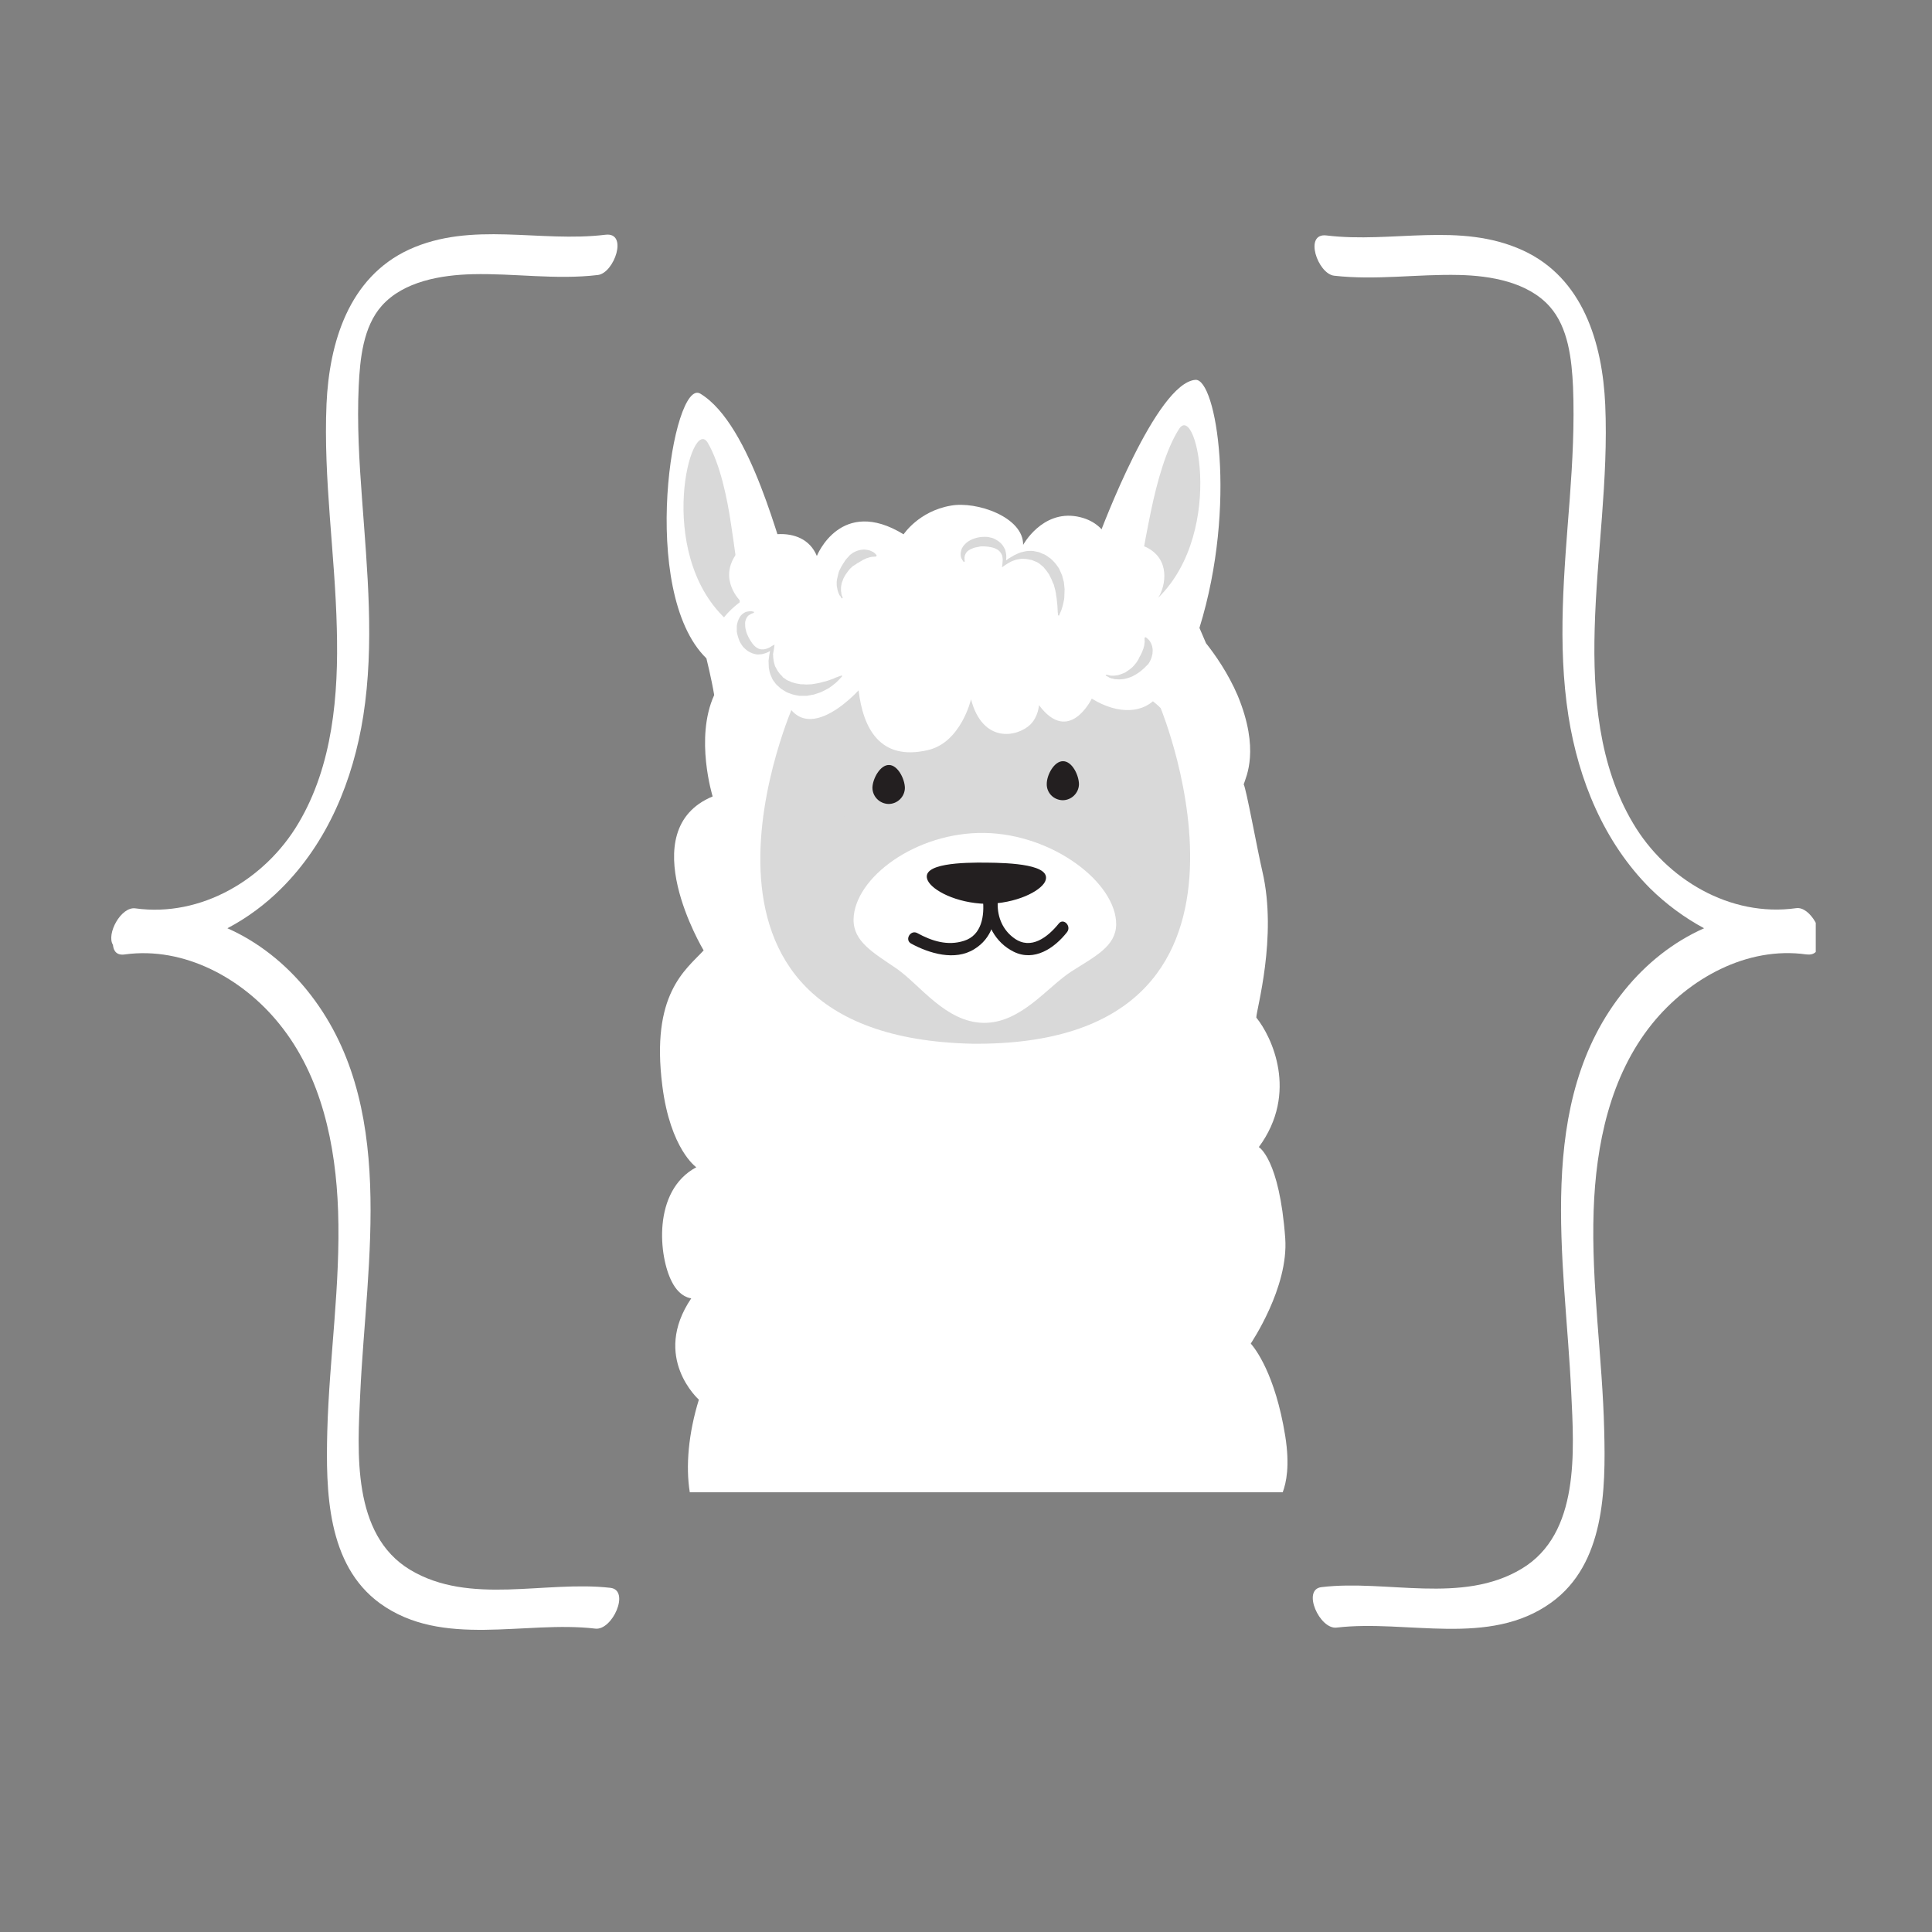 <svg xmlns="http://www.w3.org/2000/svg" xmlns:xlink="http://www.w3.org/1999/xlink" width="40" zoomAndPan="magnify" viewBox="0 0 30 30" height="40" preserveAspectRatio="xMidYMid meet" version="1.0"><rect x="0" y="0" width="30" height="30" fill="#808080" stroke="none"/><defs><clipPath id="aa6f2a77d1"><path d="M 10.039 5.75 L 20 5.75 L 20 23.172 L 10.039 23.172 Z M 10.039 5.75 " clip-rule="nonzero"/></clipPath><clipPath id="7e9ac0fd8b"><path d="M 10.039 6 L 12 6 L 12 10 L 10.039 10 Z M 10.039 6 " clip-rule="nonzero"/></clipPath><clipPath id="d173647175"><path d="M 1.648 3.43 L 9.633 3.43 L 9.633 25.93 L 1.648 25.93 Z M 1.648 3.43 " clip-rule="nonzero"/></clipPath><clipPath id="c89cc36f22"><path d="M 20.355 3.434 L 28.195 3.434 L 28.195 25.934 L 20.355 25.934 Z M 20.355 3.434 " clip-rule="nonzero"/></clipPath></defs><g clip-path="url(#aa6f2a77d1)"><path fill="#ffffff" d="M 10.285 16.863 C 10.41 17.848 10.812 18.125 10.812 18.125 C 10.125 18.492 10.23 19.52 10.434 19.906 C 10.559 20.152 10.734 20.16 10.734 20.16 C 10.113 21.078 10.852 21.734 10.852 21.734 C 10.691 22.254 10.645 22.766 10.711 23.172 L 19.918 23.172 C 19.973 23.023 20.031 22.762 19.957 22.297 C 19.801 21.332 19.488 20.938 19.422 20.863 C 19.422 20.859 20.012 19.996 19.957 19.227 C 19.867 17.992 19.547 17.812 19.547 17.812 C 20.168 16.969 19.746 16.094 19.508 15.801 C 19.504 15.695 19.84 14.551 19.602 13.531 C 19.523 13.191 19.348 12.23 19.312 12.18 C 19.348 12.062 19.566 11.641 19.219 10.801 C 19.07 10.453 18.867 10.164 18.727 9.988 C 18.664 9.84 18.625 9.75 18.625 9.75 C 19.215 7.84 18.887 5.875 18.562 5.898 C 17.953 5.949 17.109 8.207 17.051 8.359 C 17.027 8.418 16.391 8.465 15.68 8.516 C 15.02 8.465 14.344 8.43 13.992 8.484 C 13.551 8.555 13.176 8.688 12.867 8.832 C 12.441 8.891 12.285 8.902 12.258 8.852 C 12.121 8.57 11.676 6.598 10.875 6.113 C 10.449 5.852 9.906 9.188 10.969 10.223 C 10.969 10.223 11.047 10.535 11.09 10.793 C 10.785 11.461 11.066 12.367 11.066 12.367 C 9.805 12.891 10.926 14.758 10.926 14.758 C 10.645 15.062 10.102 15.434 10.285 16.863 " fill-opacity="1" fill-rule="nonzero"/></g><g clip-path="url(#7e9ac0fd8b)"><path fill="#d9d9d9" d="M 10.992 6.879 C 10.734 6.43 10.164 8.566 11.266 9.609 C 11.539 9.863 11.547 9.426 11.355 8.164 C 11.293 7.73 11.18 7.203 10.992 6.879 " fill-opacity="1" fill-rule="nonzero"/></g><path fill="#d9d9d9" d="M 18.309 6.66 C 18.59 6.227 19.047 8.391 17.887 9.371 C 17.602 9.609 17.617 9.172 17.875 7.922 C 17.965 7.492 18.105 6.977 18.309 6.66 " fill-opacity="1" fill-rule="nonzero"/><path fill="#d9d9d9" d="M 18.023 10.996 C 17.312 10.262 15.188 10.438 15.188 10.438 C 15.188 10.438 13.07 10.195 12.336 10.91 C 12.336 10.91 10.012 16.094 15.098 16.207 C 20.188 16.254 18.023 10.996 18.023 10.996 " fill-opacity="1" fill-rule="nonzero"/><path fill="#d9d9d9" d="M 17.406 12.582 C 17.82 12.582 18.156 12.816 18.156 13.105 C 18.156 13.391 17.82 13.625 17.406 13.625 C 16.988 13.625 16.652 13.391 16.652 13.105 C 16.652 12.816 16.988 12.582 17.406 12.582 " fill-opacity="1" fill-rule="nonzero"/><path fill="#d9d9d9" d="M 13.012 12.672 C 13.426 12.672 13.766 12.902 13.766 13.191 C 13.766 13.48 13.426 13.715 13.012 13.715 C 12.598 13.715 12.258 13.48 12.258 13.191 C 12.258 12.902 12.598 12.672 13.012 12.672 " fill-opacity="1" fill-rule="nonzero"/><path fill="#231f20" d="M 16.754 12.18 C 16.75 12.316 16.637 12.426 16.5 12.426 C 16.359 12.422 16.25 12.309 16.254 12.172 C 16.254 12.031 16.371 11.816 16.508 11.82 C 16.648 11.82 16.754 12.039 16.754 12.18 " fill-opacity="1" fill-rule="nonzero"/><path fill="#231f20" d="M 14.051 12.238 C 14.047 12.375 13.934 12.484 13.797 12.484 C 13.656 12.48 13.547 12.367 13.547 12.23 C 13.551 12.09 13.668 11.875 13.805 11.879 C 13.941 11.879 14.051 12.098 14.051 12.238 " fill-opacity="1" fill-rule="nonzero"/><path fill="#ffffff" d="M 17.332 14.359 C 17.34 13.711 16.348 12.949 15.285 12.934 C 14.223 12.918 13.266 13.629 13.254 14.277 C 13.25 14.621 13.559 14.793 13.926 15.043 C 14.293 15.301 14.684 15.871 15.27 15.883 C 15.855 15.891 16.262 15.324 16.641 15.082 C 17.008 14.848 17.324 14.695 17.332 14.359 " fill-opacity="1" fill-rule="nonzero"/><path fill="#ffffff" d="M 18.406 9.676 C 18.383 9.457 18.207 9.266 17.988 9.277 C 18.102 9.094 18.176 8.68 17.797 8.496 C 17.559 8.383 17.281 8.59 17.281 8.59 C 17.281 8.59 17.238 8.113 16.723 8.02 C 16.18 7.922 15.887 8.461 15.887 8.461 C 15.895 8.031 15.164 7.777 14.762 7.852 C 14.266 7.938 14.031 8.297 14.031 8.297 C 13.055 7.699 12.684 8.633 12.684 8.633 C 12.469 8.109 11.691 8.27 11.445 8.586 C 11.137 8.996 11.504 9.34 11.504 9.34 C 11.504 9.34 10.832 9.797 11.125 10.324 C 11.457 10.926 12.094 10.555 12.094 10.555 C 12.344 11.824 13.332 10.719 13.332 10.719 C 13.402 11.309 13.664 11.82 14.406 11.648 C 14.922 11.531 15.078 10.859 15.078 10.859 C 15.258 11.547 15.793 11.449 16 11.25 C 16.125 11.125 16.133 10.949 16.133 10.949 C 16.602 11.578 16.953 10.848 16.953 10.848 C 17.363 11.102 17.773 11.082 17.98 10.805 C 18.102 10.648 18.133 10.473 18.074 10.184 C 18.246 10.133 18.438 9.988 18.406 9.676 " fill-opacity="1" fill-rule="nonzero"/><path fill="#d9d9d9" d="M 11.707 9.516 C 11.684 9.523 11.66 9.531 11.645 9.543 C 11.629 9.551 11.613 9.562 11.605 9.578 C 11.594 9.59 11.586 9.605 11.582 9.621 C 11.574 9.641 11.57 9.656 11.57 9.672 C 11.57 9.711 11.57 9.746 11.582 9.785 C 11.586 9.805 11.59 9.82 11.598 9.84 C 11.605 9.855 11.613 9.875 11.621 9.891 C 11.656 9.957 11.695 10.023 11.758 10.062 C 11.773 10.07 11.789 10.078 11.809 10.082 C 11.824 10.082 11.844 10.086 11.867 10.082 C 11.883 10.078 11.906 10.074 11.922 10.066 C 11.945 10.059 11.961 10.047 11.98 10.035 L 12.027 10.008 L 12.02 10.062 C 12.016 10.094 12.008 10.125 12.004 10.156 C 12.004 10.191 12.008 10.223 12.012 10.254 C 12.016 10.285 12.027 10.312 12.035 10.344 C 12.051 10.371 12.062 10.398 12.078 10.422 C 12.098 10.445 12.109 10.469 12.133 10.488 C 12.141 10.496 12.152 10.508 12.16 10.52 C 12.172 10.527 12.184 10.535 12.195 10.543 C 12.215 10.562 12.242 10.57 12.27 10.582 C 12.293 10.598 12.32 10.598 12.348 10.609 C 12.375 10.617 12.402 10.617 12.43 10.625 C 12.461 10.625 12.488 10.625 12.52 10.629 C 12.547 10.629 12.578 10.625 12.605 10.625 L 12.699 10.609 C 12.73 10.605 12.758 10.594 12.789 10.586 C 12.82 10.582 12.852 10.57 12.883 10.559 C 12.914 10.547 12.945 10.539 12.973 10.523 C 13.004 10.512 13.035 10.5 13.07 10.488 L 13.078 10.5 C 13.055 10.527 13.031 10.551 13.008 10.574 C 12.984 10.602 12.953 10.621 12.926 10.645 C 12.898 10.664 12.871 10.688 12.836 10.703 C 12.805 10.719 12.773 10.738 12.742 10.75 C 12.707 10.762 12.672 10.773 12.637 10.785 C 12.602 10.793 12.562 10.797 12.527 10.805 C 12.488 10.805 12.449 10.805 12.414 10.805 C 12.375 10.797 12.336 10.793 12.301 10.781 C 12.262 10.766 12.227 10.758 12.191 10.734 C 12.156 10.715 12.125 10.695 12.098 10.668 C 12.082 10.652 12.066 10.641 12.051 10.625 L 12.016 10.578 C 11.992 10.551 11.98 10.512 11.965 10.477 C 11.949 10.441 11.945 10.402 11.938 10.367 C 11.938 10.328 11.934 10.293 11.934 10.258 C 11.941 10.223 11.941 10.188 11.949 10.152 C 11.957 10.117 11.961 10.082 11.969 10.051 L 12.008 10.074 C 11.969 10.102 11.93 10.129 11.879 10.145 C 11.855 10.152 11.832 10.16 11.805 10.16 C 11.777 10.164 11.75 10.164 11.723 10.156 C 11.668 10.145 11.617 10.117 11.578 10.082 C 11.559 10.066 11.539 10.047 11.523 10.023 C 11.508 10.004 11.496 9.98 11.484 9.957 C 11.465 9.91 11.449 9.859 11.441 9.809 C 11.441 9.781 11.441 9.754 11.441 9.727 C 11.441 9.703 11.449 9.676 11.457 9.648 C 11.465 9.625 11.477 9.598 11.492 9.574 C 11.508 9.551 11.531 9.531 11.555 9.516 C 11.578 9.5 11.605 9.496 11.633 9.492 C 11.645 9.492 11.66 9.492 11.672 9.492 L 11.707 9.5 L 11.707 9.516 " fill-opacity="1" fill-rule="nonzero"/><path fill="#d9d9d9" d="M 14.965 8.727 L 14.945 8.699 C 14.938 8.688 14.934 8.676 14.926 8.664 C 14.918 8.637 14.914 8.609 14.918 8.582 C 14.922 8.555 14.93 8.523 14.945 8.5 C 14.957 8.477 14.977 8.457 14.996 8.438 C 15.016 8.418 15.039 8.402 15.062 8.391 C 15.086 8.379 15.109 8.367 15.137 8.359 C 15.184 8.344 15.234 8.336 15.289 8.336 C 15.312 8.336 15.34 8.336 15.367 8.344 C 15.391 8.348 15.418 8.355 15.441 8.367 C 15.492 8.391 15.539 8.426 15.57 8.469 C 15.586 8.492 15.598 8.516 15.609 8.539 C 15.617 8.566 15.621 8.594 15.625 8.617 C 15.629 8.668 15.621 8.715 15.613 8.762 L 15.574 8.738 C 15.602 8.719 15.629 8.699 15.656 8.676 C 15.688 8.656 15.719 8.641 15.75 8.621 C 15.781 8.605 15.816 8.59 15.848 8.578 C 15.887 8.57 15.922 8.559 15.961 8.555 C 15.996 8.555 16.039 8.551 16.074 8.562 L 16.133 8.574 C 16.152 8.582 16.168 8.59 16.188 8.598 C 16.227 8.609 16.258 8.633 16.289 8.656 C 16.324 8.676 16.348 8.707 16.375 8.734 C 16.402 8.762 16.422 8.797 16.445 8.828 C 16.461 8.863 16.477 8.898 16.492 8.934 C 16.5 8.969 16.512 9.004 16.52 9.039 C 16.523 9.078 16.527 9.113 16.531 9.148 C 16.531 9.184 16.527 9.223 16.527 9.258 C 16.527 9.293 16.52 9.328 16.512 9.363 C 16.504 9.398 16.496 9.43 16.484 9.465 C 16.473 9.496 16.457 9.527 16.445 9.559 L 16.43 9.555 C 16.426 9.523 16.422 9.488 16.422 9.453 C 16.422 9.422 16.418 9.391 16.414 9.355 C 16.41 9.324 16.41 9.293 16.402 9.262 C 16.398 9.23 16.395 9.199 16.387 9.168 L 16.363 9.078 C 16.348 9.051 16.34 9.023 16.328 8.996 C 16.316 8.969 16.301 8.945 16.289 8.918 C 16.27 8.895 16.258 8.871 16.238 8.848 C 16.219 8.828 16.207 8.805 16.184 8.789 C 16.16 8.77 16.141 8.75 16.117 8.738 C 16.105 8.73 16.094 8.723 16.078 8.719 L 16.039 8.703 C 16.016 8.691 15.984 8.691 15.957 8.684 C 15.93 8.676 15.898 8.68 15.867 8.676 C 15.84 8.68 15.809 8.684 15.777 8.691 C 15.746 8.703 15.715 8.711 15.688 8.727 C 15.66 8.742 15.633 8.758 15.605 8.777 L 15.559 8.809 L 15.566 8.754 C 15.566 8.73 15.57 8.711 15.57 8.691 C 15.57 8.668 15.566 8.648 15.562 8.629 C 15.555 8.609 15.547 8.594 15.535 8.578 C 15.523 8.562 15.512 8.551 15.496 8.539 C 15.438 8.5 15.359 8.488 15.285 8.484 C 15.266 8.484 15.246 8.484 15.23 8.484 C 15.211 8.488 15.191 8.492 15.172 8.496 C 15.133 8.5 15.098 8.516 15.066 8.531 C 15.051 8.539 15.035 8.551 15.023 8.559 C 15.012 8.57 15 8.586 14.992 8.602 C 14.984 8.617 14.98 8.633 14.977 8.652 C 14.977 8.672 14.977 8.695 14.98 8.719 L 14.965 8.727 " fill-opacity="1" fill-rule="nonzero"/><path fill="#d9d9d9" d="M 17.176 10.477 C 17.176 10.477 17.191 10.48 17.219 10.484 C 17.234 10.492 17.254 10.492 17.27 10.492 C 17.281 10.492 17.289 10.492 17.301 10.492 C 17.309 10.492 17.32 10.488 17.332 10.488 C 17.355 10.488 17.379 10.477 17.406 10.469 C 17.43 10.461 17.457 10.449 17.48 10.438 C 17.504 10.418 17.531 10.406 17.551 10.387 C 17.578 10.367 17.598 10.348 17.617 10.324 C 17.637 10.301 17.656 10.277 17.668 10.254 C 17.676 10.242 17.684 10.227 17.688 10.215 C 17.695 10.203 17.699 10.191 17.707 10.18 C 17.719 10.16 17.727 10.137 17.738 10.117 C 17.742 10.094 17.758 10.074 17.758 10.055 C 17.762 10.047 17.766 10.035 17.766 10.027 C 17.77 10.016 17.77 10.008 17.77 10 C 17.773 9.98 17.777 9.965 17.773 9.949 C 17.773 9.922 17.773 9.902 17.773 9.902 L 17.789 9.895 C 17.789 9.895 17.805 9.902 17.828 9.926 C 17.844 9.938 17.855 9.957 17.867 9.977 C 17.879 10 17.891 10.027 17.895 10.059 C 17.902 10.09 17.898 10.121 17.895 10.156 C 17.887 10.191 17.879 10.227 17.859 10.262 C 17.852 10.277 17.844 10.293 17.832 10.309 C 17.82 10.32 17.805 10.336 17.793 10.348 C 17.766 10.379 17.738 10.398 17.707 10.426 C 17.68 10.445 17.648 10.469 17.617 10.484 C 17.586 10.504 17.551 10.516 17.52 10.527 C 17.484 10.535 17.453 10.547 17.422 10.547 C 17.391 10.551 17.363 10.551 17.336 10.547 C 17.32 10.547 17.309 10.547 17.297 10.543 C 17.285 10.539 17.273 10.535 17.262 10.535 C 17.238 10.527 17.223 10.523 17.211 10.512 C 17.184 10.5 17.168 10.488 17.168 10.488 L 17.176 10.477 " fill-opacity="1" fill-rule="nonzero"/><path fill="#d9d9d9" d="M 13.086 9.285 C 13.086 9.285 13.082 9.27 13.07 9.242 C 13.066 9.227 13.062 9.211 13.062 9.191 C 13.059 9.184 13.059 9.176 13.059 9.164 C 13.059 9.152 13.059 9.141 13.059 9.129 C 13.059 9.105 13.066 9.082 13.07 9.055 C 13.078 9.031 13.09 9.004 13.098 8.98 C 13.113 8.953 13.125 8.926 13.145 8.902 C 13.16 8.879 13.18 8.855 13.199 8.832 C 13.219 8.812 13.242 8.789 13.266 8.777 C 13.277 8.77 13.289 8.762 13.301 8.754 C 13.312 8.746 13.324 8.738 13.336 8.734 C 13.355 8.719 13.379 8.711 13.398 8.695 C 13.418 8.688 13.438 8.676 13.457 8.668 C 13.465 8.668 13.473 8.664 13.484 8.66 C 13.492 8.656 13.5 8.656 13.512 8.652 C 13.527 8.648 13.543 8.645 13.559 8.645 C 13.586 8.645 13.605 8.641 13.605 8.641 L 13.613 8.625 C 13.613 8.625 13.605 8.609 13.578 8.586 C 13.566 8.574 13.547 8.566 13.523 8.555 C 13.5 8.543 13.473 8.539 13.441 8.535 C 13.41 8.531 13.379 8.535 13.344 8.543 C 13.309 8.551 13.273 8.566 13.242 8.586 C 13.227 8.598 13.211 8.605 13.199 8.617 C 13.184 8.633 13.172 8.645 13.16 8.66 C 13.133 8.688 13.113 8.719 13.094 8.75 C 13.074 8.781 13.055 8.812 13.039 8.848 C 13.023 8.879 13.016 8.914 13.008 8.949 C 13 8.98 12.992 9.016 12.992 9.047 C 12.992 9.078 12.992 9.105 13 9.133 C 13.004 9.148 13.004 9.16 13.008 9.172 C 13.012 9.184 13.016 9.195 13.02 9.207 C 13.027 9.227 13.035 9.246 13.047 9.254 C 13.062 9.281 13.07 9.293 13.07 9.293 L 13.086 9.285 " fill-opacity="1" fill-rule="nonzero"/><path fill="#231f20" d="M 15.32 13.395 C 14.965 13.391 14.281 13.402 14.406 13.672 C 14.477 13.824 14.844 14.023 15.312 14.035 C 15.781 14.031 16.152 13.84 16.227 13.691 C 16.355 13.422 15.676 13.398 15.32 13.395 " fill-opacity="1" fill-rule="nonzero"/><path fill="#231f20" d="M 15.445 13.969 C 15.484 14.277 15.402 14.57 15.129 14.738 C 14.828 14.926 14.43 14.805 14.148 14.652 C 14.043 14.594 14.137 14.434 14.242 14.488 C 14.469 14.613 14.715 14.691 14.969 14.609 C 15.246 14.523 15.289 14.215 15.262 13.969 C 15.246 13.848 15.434 13.852 15.445 13.969 " fill-opacity="1" fill-rule="nonzero"/><path fill="#231f20" d="M 15.492 14.031 C 15.488 14.246 15.574 14.445 15.75 14.57 C 16.012 14.758 16.273 14.547 16.438 14.344 C 16.512 14.246 16.641 14.379 16.57 14.473 C 16.375 14.723 16.059 14.938 15.738 14.777 C 15.457 14.637 15.297 14.34 15.305 14.031 C 15.309 13.91 15.496 13.91 15.492 14.031 " fill-opacity="1" fill-rule="nonzero"/><g clip-path="url(#d173647175)"><path fill="#ffffff" d="M 9.48 24.656 C 8.465 24.539 7.297 24.934 6.367 24.375 C 5.461 23.828 5.551 22.543 5.594 21.633 C 5.688 19.582 6.184 17.125 4.766 15.375 C 4.43 14.961 4.008 14.625 3.531 14.414 C 3.836 14.254 4.121 14.043 4.367 13.797 C 5.09 13.078 5.484 12.113 5.641 11.117 C 5.816 9.996 5.703 8.863 5.621 7.738 C 5.578 7.16 5.543 6.578 5.57 5.996 C 5.59 5.578 5.637 5.074 5.93 4.746 C 6.27 4.367 6.852 4.27 7.336 4.258 C 7.988 4.242 8.633 4.348 9.285 4.27 C 9.539 4.238 9.758 3.602 9.402 3.645 C 8.379 3.77 7.328 3.43 6.352 3.875 C 5.414 4.309 5.113 5.32 5.07 6.273 C 5.02 7.441 5.203 8.602 5.23 9.762 C 5.258 10.789 5.168 11.887 4.633 12.785 C 4.117 13.656 3.121 14.246 2.102 14.105 C 1.879 14.074 1.648 14.504 1.754 14.672 C 1.762 14.77 1.816 14.84 1.941 14.82 C 2.863 14.695 3.77 15.195 4.336 15.898 C 4.996 16.711 5.215 17.785 5.25 18.805 C 5.289 19.949 5.113 21.086 5.082 22.223 C 5.059 23.148 5.074 24.297 5.902 24.898 C 6.871 25.598 8.152 25.16 9.242 25.289 C 9.508 25.324 9.789 24.695 9.48 24.656 Z M 9.48 24.656 " fill-opacity="1" fill-rule="nonzero"/></g><g clip-path="url(#c89cc36f22)"><path fill="#ffffff" d="M 20.52 24.645 C 21.531 24.523 22.699 24.918 23.629 24.359 C 24.535 23.816 24.441 22.531 24.398 21.621 C 24.305 19.574 23.812 17.117 25.227 15.375 C 25.562 14.961 25.984 14.625 26.461 14.414 C 26.156 14.25 25.871 14.039 25.625 13.797 C 24.906 13.078 24.512 12.113 24.355 11.121 C 24.18 10 24.289 8.871 24.375 7.746 C 24.418 7.168 24.449 6.586 24.426 6.008 C 24.406 5.586 24.355 5.086 24.062 4.758 C 23.723 4.379 23.145 4.281 22.66 4.27 C 22.008 4.254 21.367 4.355 20.715 4.281 C 20.461 4.25 20.242 3.613 20.598 3.656 C 21.617 3.781 22.668 3.441 23.645 3.887 C 24.582 4.316 24.883 5.328 24.926 6.285 C 24.977 7.449 24.793 8.605 24.762 9.766 C 24.734 10.793 24.824 11.887 25.359 12.785 C 25.875 13.656 26.867 14.246 27.891 14.102 C 28.109 14.07 28.344 14.504 28.234 14.672 C 28.23 14.77 28.176 14.836 28.047 14.82 C 27.125 14.691 26.223 15.195 25.656 15.895 C 25 16.707 24.781 17.777 24.746 18.797 C 24.707 19.941 24.883 21.074 24.91 22.211 C 24.934 23.137 24.918 24.285 24.09 24.883 C 23.125 25.582 21.848 25.145 20.758 25.273 C 20.492 25.309 20.211 24.68 20.52 24.645 Z M 20.52 24.645 " fill-opacity="1" fill-rule="nonzero"/></g></svg>
